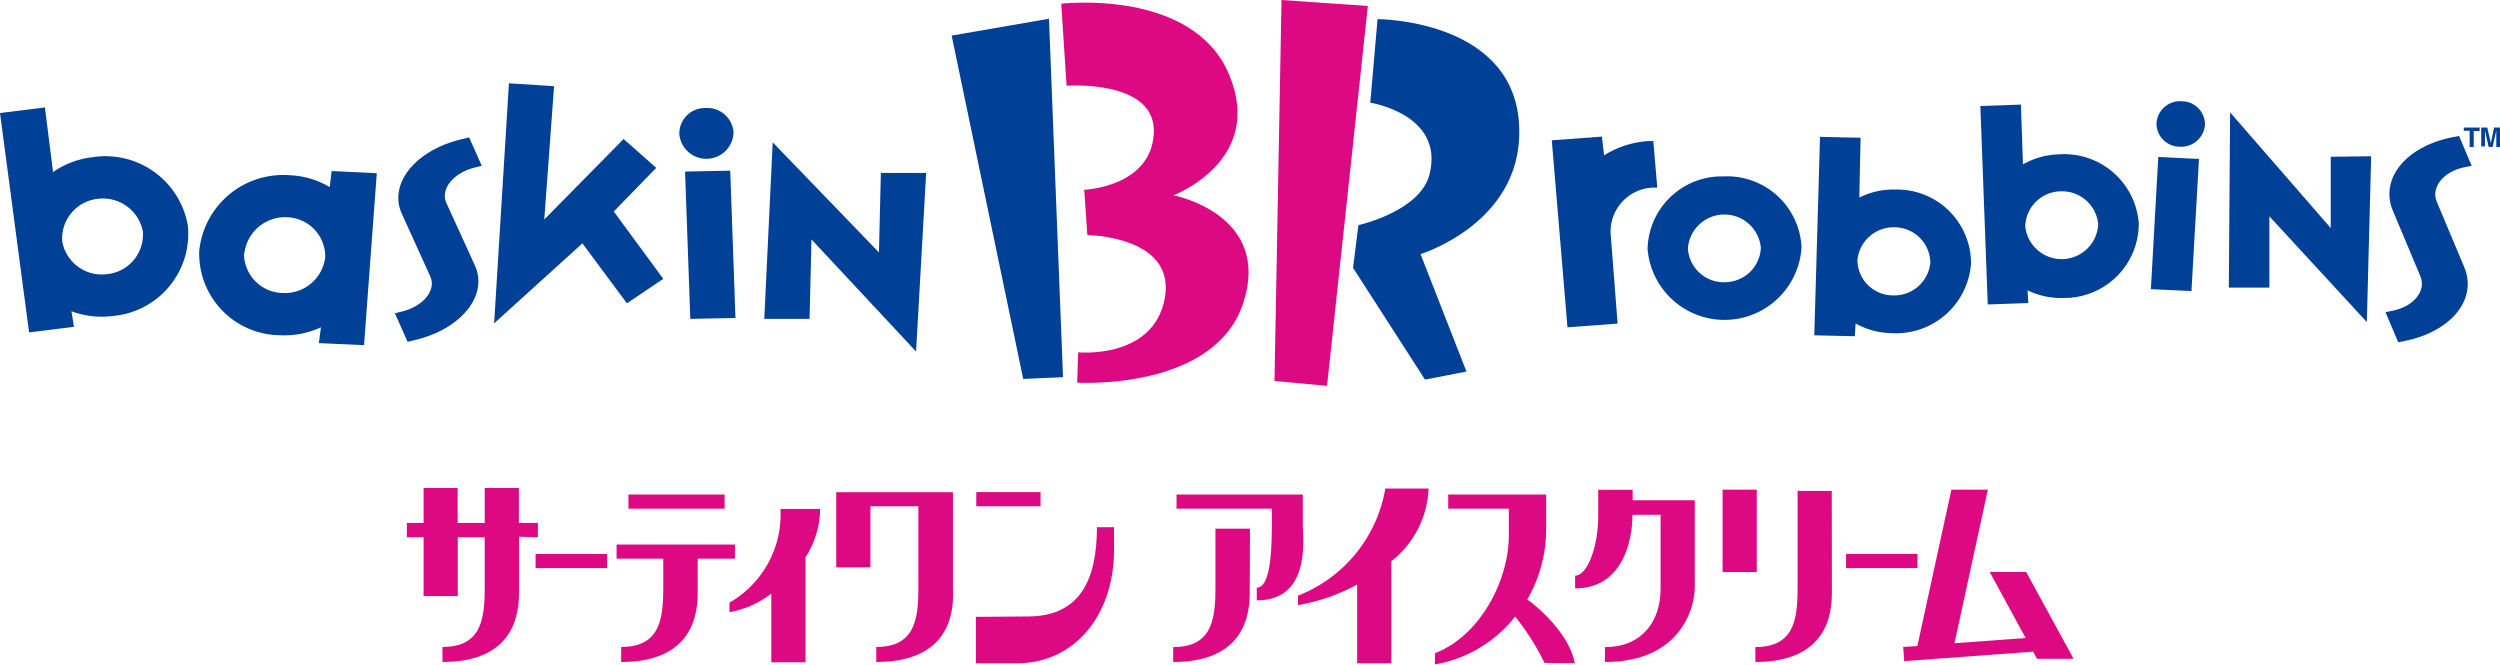<svg xmlns="http://www.w3.org/2000/svg" viewBox="0 0 196 52.1"><defs><style>.cls-1{fill:#dd0982;}.cls-2{fill:#004096;}</style></defs><title>アセット 2</title><g id="レイヤー_2" data-name="レイヤー 2"><g id="header"><polygon class="cls-1" points="107.24 0.47 100.47 0 99.92 29.87 104.04 30.25 107.24 0.47"/><polygon class="cls-2" points="82.24 1.47 74.61 2.79 80.22 29.71 83.34 29.57 82.24 1.47"/><path class="cls-1" d="M83.2.29S93.52-.93,96.36,5.84,92,15.31,92,15.31s7.72,1.48,5.48,8.42S84.45,30,84.45,30l.08-2.38s5.86.58,6.78-4.19c.95-4.93-6.06-5-6.06-5L85,14.88s5.27-.22,5.46-4.45-6.84-3.71-6.84-3.71Z"/><path class="cls-2" d="M108,1.5s10.36,0,11.07,7.93-7.7,10.49-7.7,10.49l3.6,9.21-3.25.63L106.08,21l.42-3.35s4.86-1.07,5.58-4c1.17-4.69-4.65-5.6-4.65-5.6Z"/><path class="cls-2" d="M4.16,13.49a6.69,6.69,0,0,1,3.06-1.16,6.56,6.56,0,0,1,7.51,5.37,6.47,6.47,0,0,1-5.86,7.07A6.76,6.76,0,0,1,5.6,24.4l.2,1.22-3.52.44L0,8.86l3.52-.44Zm3.49,2.1a3.13,3.13,0,0,0-2.77,3.35,3.16,3.16,0,0,0,3.55,2.55,3.12,3.12,0,0,0,2.77-3.35A3.19,3.19,0,0,0,7.65,15.59Z"/><path class="cls-2" d="M26,13.41l3.54.17-1,13.48L25,26.9l.16-1.24a6.79,6.79,0,0,1-3.23.62,6.39,6.39,0,0,1-6.31-6.6,6.61,6.61,0,0,1,7.1-5.94,6.64,6.64,0,0,1,3.13.93Zm-6.87,6.44a3.09,3.09,0,0,0,3,3.12,3.19,3.19,0,0,0,3.37-2.82,3.09,3.09,0,0,0-3-3.12A3.22,3.22,0,0,0,19.16,19.85Z"/><path class="cls-2" d="M37.77,13l-.53.13c-1.7.41-2.73,1.7-2.25,2.77l2.24,4.91c1.07,2.34-1.06,5-4.74,5.86l-.53.13-1-2.24.53-.13c1.71-.41,2.74-1.69,2.24-2.77l-2.23-4.91c-1.06-2.34,1.07-5,4.75-5.85l.53-.13Z"/><path class="cls-2" d="M45.66,19.08l-6.92,6.27L39.9,6.53l3.54.23-.77,10.45,6.22-6.31,2.56,2.26-3.33,3.42L52,21.86l-2.85,1.92Z"/><path class="cls-2" d="M57.51,10.38a2.13,2.13,0,0,1-4.25.14,2,2,0,0,1,2.05-2.05A2.06,2.06,0,0,1,57.51,10.38Zm-.26,3,.41,11.55L54.12,25l-.41-11.55Z"/><path class="cls-2" d="M72.61,13.56l-.79,14-8.2-8.79L63.47,25,59.92,25l.66-13.84,8.33,8.63.15-6.23Z"/><path class="cls-2" d="M121.66,11l3.93-.29.17,1.47a7.41,7.41,0,0,1,3.46-1.12l.4,0,.31,3.65-.4,0a3.46,3.46,0,0,0-3.26,3.56l.55,7.1-3.93.29Z"/><path class="cls-2" d="M135.13,13.83a5.84,5.84,0,0,1,6.11,5.55,6.05,6.05,0,0,1-12.07.14A5.82,5.82,0,0,1,135.13,13.83Zm.09,8.29a2.81,2.81,0,0,0,2.83-2.7,2.87,2.87,0,0,0-5.72.06A2.83,2.83,0,0,0,135.22,22.13Z"/><path class="cls-2" d="M145.77,15.49a6,6,0,0,1,2.88-.63,5.8,5.8,0,0,1,5.88,5.76,5.89,5.89,0,0,1-6.21,5.5,6,6,0,0,1-2.84-.76l-.06,1-3.18-.07.45-15.56,3.18.07Zm2.79,2.33a2.85,2.85,0,0,0-2.94,2.6,2.8,2.8,0,0,0,2.78,2.74,2.84,2.84,0,0,0,2.94-2.6A2.82,2.82,0,0,0,148.57,17.82Z"/><path class="cls-2" d="M158.6,12.89a6,6,0,0,1,2.83-.79,5.86,5.86,0,0,1,6.25,5.42,5.83,5.83,0,0,1-5.83,5.84,6,6,0,0,1-2.89-.6l.06,1-3.18.11-.58-15.56,3.18-.11ZM161.54,15a2.82,2.82,0,0,0-2.76,2.76,2.87,2.87,0,0,0,5.72-.19A2.85,2.85,0,0,0,161.54,15Z"/><path class="cls-2" d="M172.87,9.81a1.87,1.87,0,0,1-2,1.69,1.82,1.82,0,0,1-1.8-1.87,1.85,1.85,0,0,1,2-1.69A1.82,1.82,0,0,1,172.87,9.81Zm-.47,2.65-.59,10.36-3.18-.15.58-10.36Z"/><path class="cls-2" d="M185.9,12.25l-.34,13-7.64-8.29,0,5.59-3.18,0,.1-13.74,7.89,9.07,0-5.59Z"/><path class="cls-2" d="M193.78,13l-.52.1c-1.68.32-2.69,1.58-2.22,2.71L193.22,21c1,2.48-1.06,5-4.68,5.73l-.52.1-1-2.36.52-.1c1.68-.32,2.7-1.56,2.22-2.71l-2.18-5.19c-1-2.48,1.07-5,4.69-5.71l.52-.1Z"/><path class="cls-2" d="M194.4,10v.27h-.46v1.26h-.32V10.25h-.46V10Z"/><path class="cls-2" d="M195.54,10H196v1.53h-.29V10.35c0-.05,0-.09,0-.12l-.29,1.29h-.31l-.29-1.29v.12c0,.05,0,.1,0,.13v1h-.29V10H195l.28,1.21Z"/><rect class="cls-1" x="41.99" y="43.43" width="5.61" height="1.11"/><path class="cls-1" d="M42.17,42.12V41H40.68V38.26H38V41H35.88V38.26H33.21V41H31.9v1.12h1.31v4.61h2.68V42.12H38v4.05c0,2.55-.38,4.55-3.31,4.55V51.9c6.25,0,6-4.65,6-5.82v-4Z"/><rect class="cls-1" x="144.73" y="43.43" width="5.6" height="1.11"/><rect class="cls-1" x="135.05" y="38.39" width="2.68" height="6.46"/><polygon class="cls-1" points="158.85 44.84 155.99 44.84 158.81 50.02 153.23 50.43 155.85 38.39 152.99 38.39 150.32 50.65 149.21 50.72 149.29 51.83 159.4 51.09 159.7 51.65 162.57 51.65 158.85 44.84"/><path class="cls-1" d="M143.61,38.49h-2.68v7.69c0,2.55-.38,4.55-3.31,4.55V51.9c6.25,0,6-4.65,6-5.82Z"/><path class="cls-1" d="M132.87,46.05V39.22H128V38.4H125.3v2c0,2.54-.87,4.73-1.81,4.73v1c4.11,0,4.52-4.52,4.49-5.77h2.21v5.79c0,2.55-1.44,4.58-4.36,4.58V51.9C132.08,51.9,132.9,47.21,132.87,46.05Z"/><rect class="cls-1" x="49.27" y="38.77" width="7.54" height="1.11"/><path class="cls-1" d="M57.62,43.8V42.69H48.34V43.8H52v2.37c0,2.55-.38,4.55-3.3,4.55V51.9c6.25,0,6-4.65,6-5.82V43.8Z"/><path class="cls-1" d="M74.71,46.09v-7.5H65.56v5.89h2.68V39.69H72v6.48c0,2.55-.38,4.55-3.3,4.55V51.9C75,51.9,74.75,47.25,74.71,46.09Z"/><rect class="cls-1" x="76.54" y="38.58" width="5.04" height="1.11"/><path class="cls-1" d="M102.14,41.25V38.77H92.24v1.11h7.47v1.46c0,2.56-.25,4.73-1.18,4.73v1C102.7,47.07,102.17,42.42,102.14,41.25Z"/><path class="cls-1" d="M98,41.45H95.29v4.73c0,2.55-.38,4.55-3.31,4.55V51.9c6.25,0,6-4.65,6-5.82Z"/><path class="cls-1" d="M64.3,39.9H61.19a8,8,0,0,1-4,7.35V48a7.64,7.64,0,0,0,3.28-1.46v5.38h2.68V43.7A7.2,7.2,0,0,0,64.3,39.9Z"/><path class="cls-1" d="M112,38.3h-3.39a11,11,0,0,1-6.85,8.4v.74a14.92,14.92,0,0,0,4.64-1.61V52h2.68V44A7.6,7.6,0,0,0,112,38.3Z"/><path class="cls-1" d="M76.51,48.36V52h3.24c4.42,0,7.59-3.68,7.59-8.9V41.33H86c0,4.1-1.31,7-5.42,7Z"/><path class="cls-1" d="M123.46,52c-.37-2.11-2.56-4.17-3.72-5a11.07,11.07,0,0,0,1.48-5.44V38.77h-7.68v1.11h4.75V42c0,3.49-2.24,7.85-5.79,9.21v.88a10.22,10.22,0,0,0,6.29-3.75,19.45,19.45,0,0,1,2.3,3.63Z"/></g></g></svg>